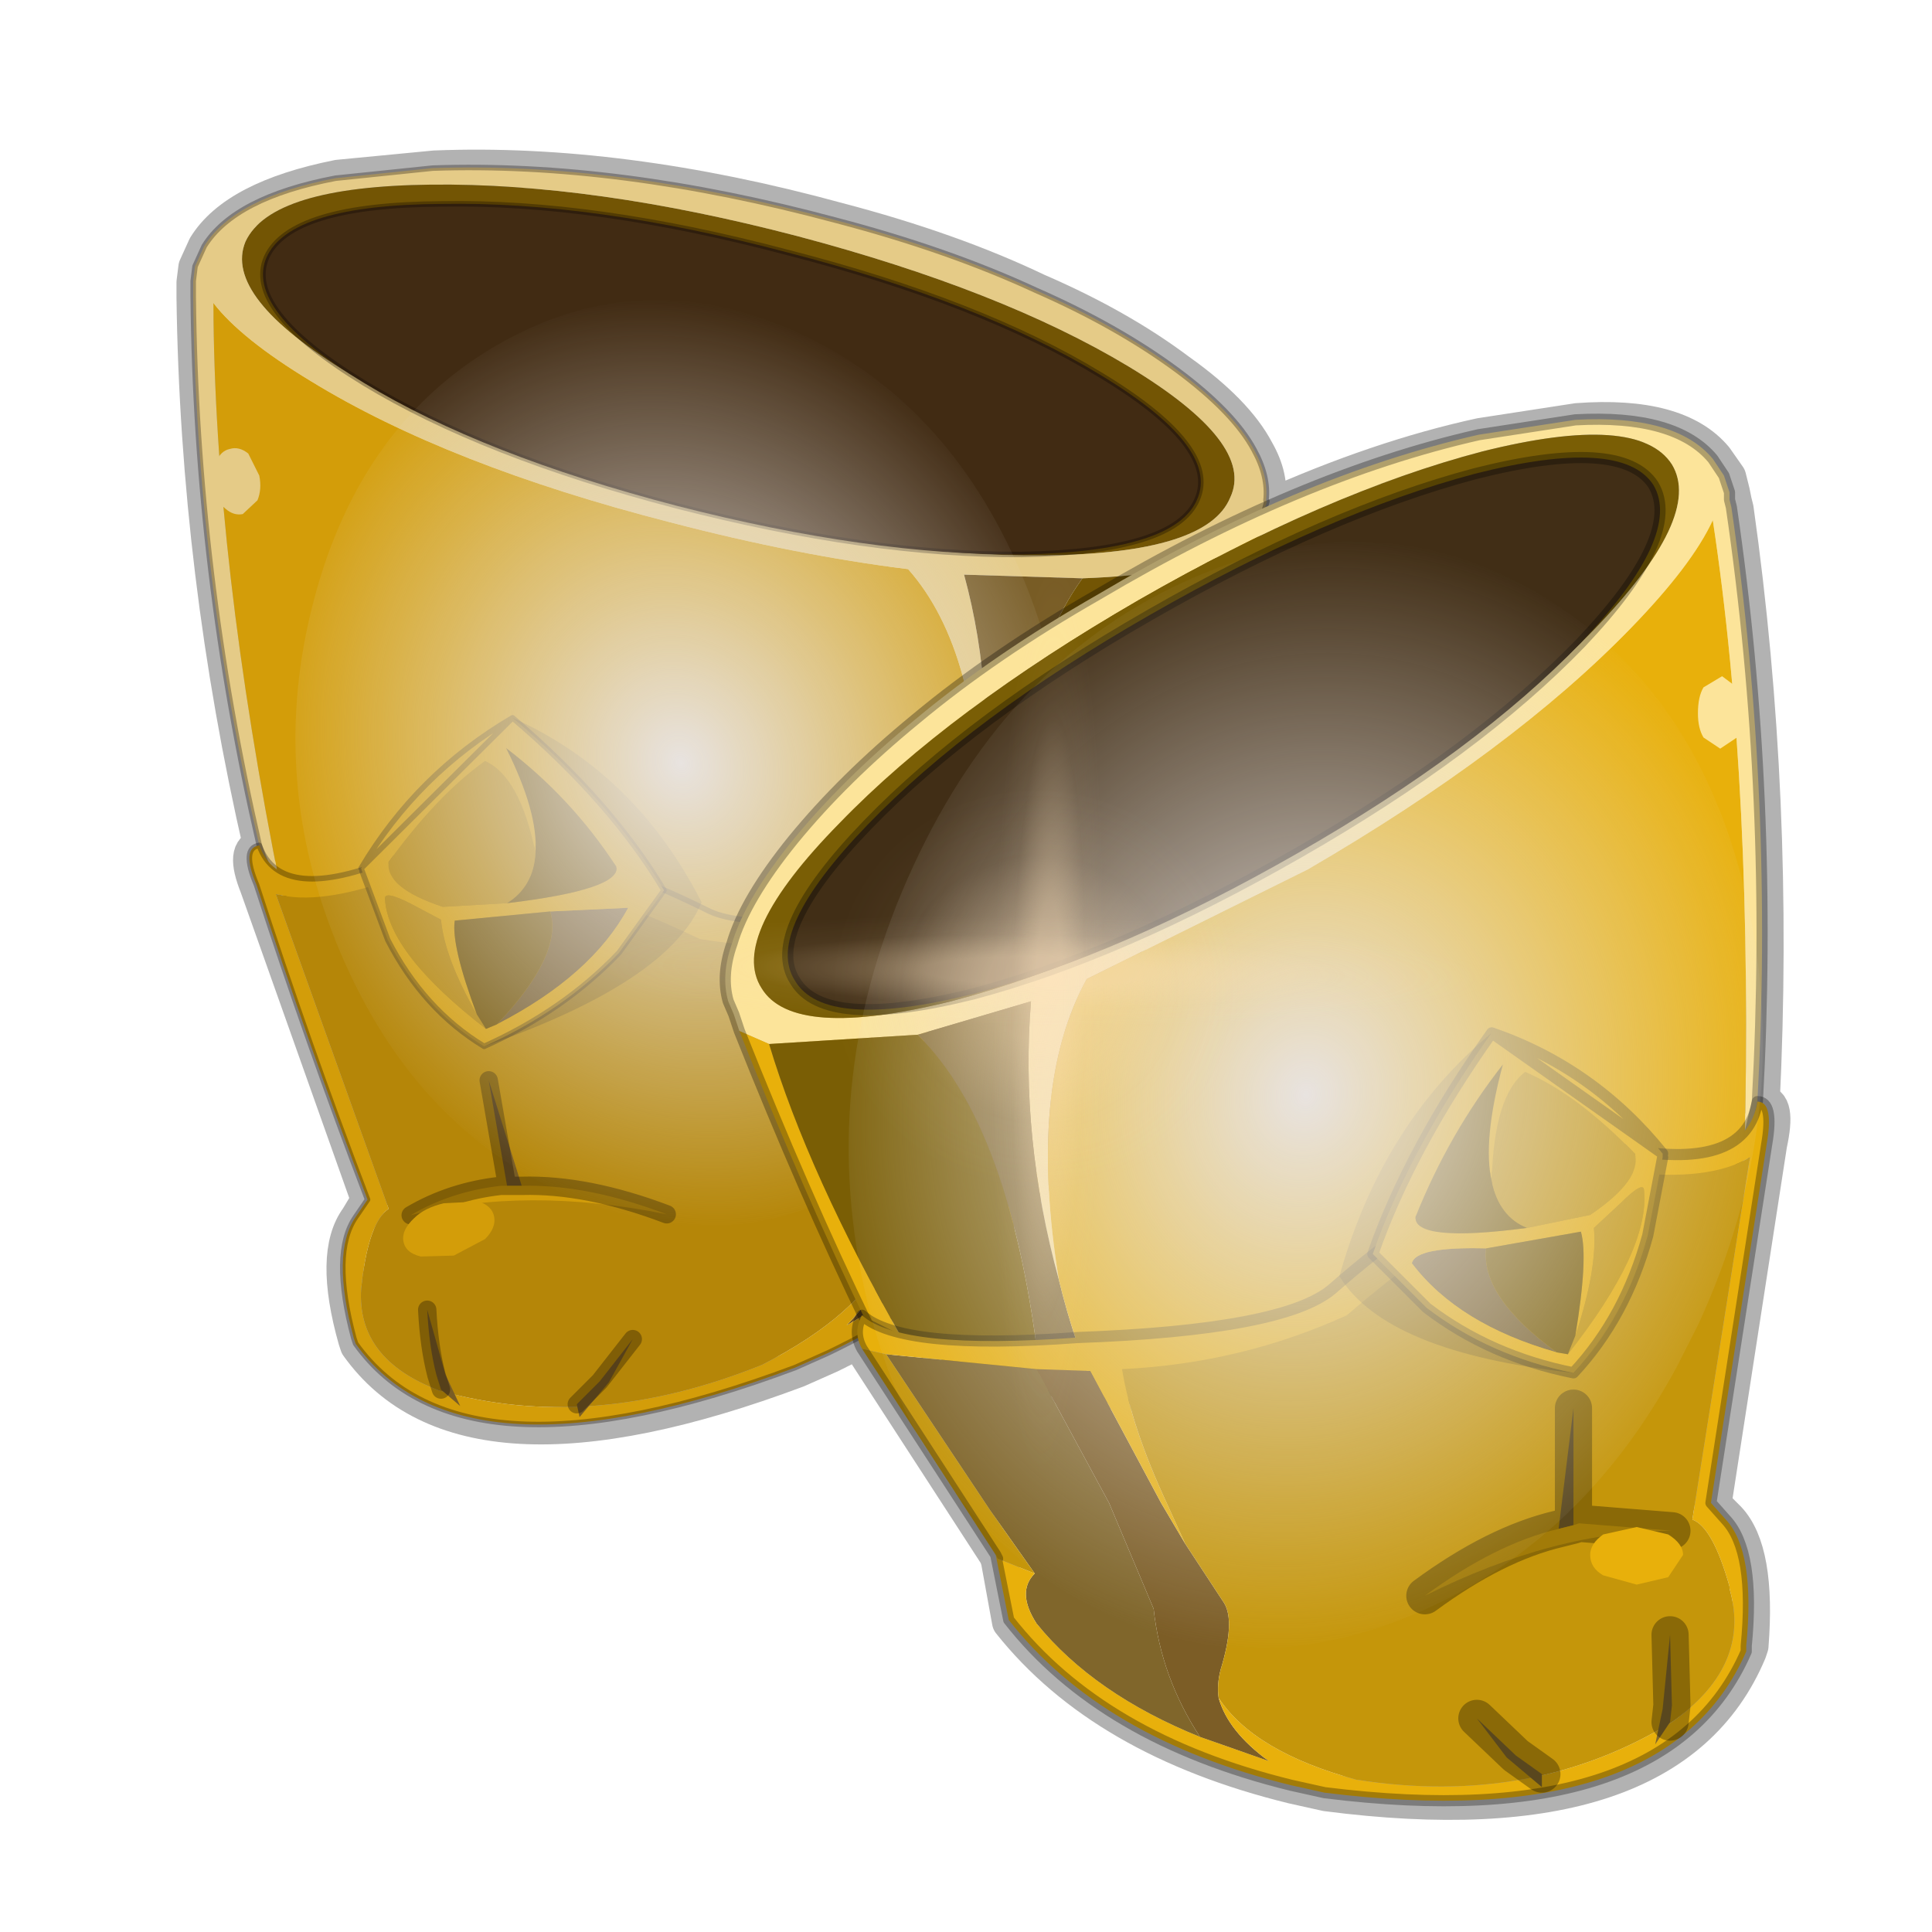 <?xml version="1.0" encoding="UTF-8" standalone="no"?>
<svg xmlns:xlink="http://www.w3.org/1999/xlink" height="520.0px" width="520.0px" xmlns="http://www.w3.org/2000/svg">
  <g transform="matrix(10.0, 0.0, 0.0, 10.0, 0.0, 0.0)">
    <use height="52.0" transform="matrix(1.0, 0.0, 0.0, 1.0, 0.0, 0.0)" width="52.0" xlink:href="#shape0"/>
    <use height="68.8" transform="matrix(0.494, 0.0, 0.0, 0.494, 5.126, 4.426)" width="58.8" xlink:href="#sprite0"/>
    <use height="37.45" transform="matrix(1.0, 0.0, 0.0, 1.0, 19.35, 11.15)" width="28.4" xlink:href="#shape3"/>
    <use height="136.85" transform="matrix(-0.011, 0.201, -0.179, -0.001, 48.206, 14.639)" width="148.25" xlink:href="#sprite1"/>
    <use height="81.5" transform="matrix(0.306, 0.004, -0.004, 0.306, 15.65, 14.75)" width="81.5" xlink:href="#sprite2"/>
  </g>
  <defs>
    <g id="shape0" transform="matrix(1.0, 0.0, 0.0, 1.0, 0.0, 0.0)">
      <path d="M52.0 0.0 L52.0 52.0 0.0 52.0 0.0 0.0 52.0 0.0" fill="#795fa9" fill-opacity="0.0" fill-rule="evenodd" stroke="none"/>
      <path d="M33.8 12.15 Q33.25 11.1 31.7 10.0 30.1 8.8 27.9 7.85 25.6 6.75 22.55 5.95 16.7 4.35 11.7 4.55 L9.1 4.8 Q6.35 5.35 5.55 6.65 L5.3 7.2 5.25 7.6 5.25 7.8 5.25 8.0 Q5.35 15.4 7.05 22.8 6.55 22.85 6.95 23.85 L9.95 32.3 9.65 32.8 Q8.95 33.75 9.6 36.05 L9.65 36.2 Q12.5 40.2 21.45 36.85 L22.35 36.45 23.15 36.05 23.25 36.3 26.85 41.85 26.9 42.0 27.2 43.65 Q29.7 46.8 34.8 48.05 L35.7 48.25 Q44.95 49.45 47.05 44.45 L47.1 44.3 Q47.3 41.75 46.5 40.9 L46.1 40.5 47.6 30.8 Q47.85 29.65 47.4 29.7 47.8 21.5 46.7 13.7 L46.65 13.5 46.6 13.25 46.5 12.85 46.15 12.35 Q45.15 11.15 42.45 11.35 L39.85 11.75 Q37.1 12.35 34.1 13.7 L34.15 13.5 34.1 13.5 Q34.2 12.85 33.8 12.15 Z" fill="none" stroke="#000000" stroke-linecap="round" stroke-linejoin="round" stroke-opacity="0.302" stroke-width="1.0"/>
    </g>
    <g id="sprite0" transform="matrix(1.0, 0.0, 0.0, 1.0, 0.15, 0.15)">
      <use height="68.8" transform="matrix(1.0, 0.0, 0.0, 1.0, -0.15, -0.15)" width="58.8" xlink:href="#shape1"/>
      <use height="136.85" transform="matrix(0.047, 0.339, -0.305, 0.023, 43.951, 5.768)" width="148.25" xlink:href="#sprite1"/>
    </g>
    <g id="shape1" transform="matrix(1.0, 0.0, 0.0, 1.0, 0.15, 0.15)">
      <path d="M56.6 20.9 L58.1 19.85 58.3 18.95 58.5 18.2 58.45 18.15 Q58.6 16.85 57.8 15.4 56.7 13.35 53.6 11.05 50.35 8.65 45.9 6.7 41.15 4.5 35.05 2.9 23.15 -0.3 13.05 0.05 L7.75 0.6 Q2.25 1.65 0.6 4.3 L0.1 5.4 0.0 6.2 0.0 6.6 0.0 7.05 Q0.15 22.05 3.6 36.95 4.05 38.3 4.8 39.5 1.15 21.4 1.1 7.4 2.6 9.35 6.4 11.65 13.9 16.25 26.0 19.35 32.9 21.15 38.95 21.9 42.95 26.4 42.9 36.4 43.8 28.8 42.0 22.2 L48.45 22.4 Q54.05 22.2 56.6 20.9 M8.5 11.25 Q1.6 7.05 2.85 4.05 4.25 1.05 12.95 0.95 21.8 0.85 32.9 3.75 44.05 6.7 50.95 10.85 57.9 15.05 56.5 18.0 55.25 21.05 46.4 21.15 37.65 21.25 26.5 18.35 15.35 15.45 8.5 11.25" fill="#e5cb87" fill-rule="evenodd" stroke="none"/>
      <path d="M48.45 22.4 L42.0 22.2 Q43.8 28.8 42.9 36.4 42.6 39.7 41.75 43.1 L44.8 41.95 Q44.0 28.5 48.45 22.4" fill="#785c25" fill-rule="evenodd" stroke="none"/>
      <path d="M58.1 19.85 L56.6 20.9 Q55.6 27.9 51.8 37.5 L53.6 36.15 Q55.95 28.8 58.1 19.85 M42.9 36.4 Q42.95 26.4 38.95 21.9 32.9 21.15 26.0 19.35 13.9 16.25 6.4 11.65 2.6 9.35 1.1 7.4 1.15 21.4 4.8 39.5 8.6 45.8 17.85 46.35 28.6 47.0 41.75 43.1 42.6 39.7 42.9 36.4" fill="#d39d09" fill-rule="evenodd" stroke="none"/>
      <path d="M51.8 37.5 Q55.6 27.9 56.6 20.9 54.05 22.2 48.45 22.4 44.0 28.5 44.8 41.95 47.9 40.45 51.8 37.5 M8.5 11.25 Q15.35 15.45 26.5 18.35 37.65 21.25 46.4 21.15 55.25 21.05 56.5 18.0 57.9 15.05 50.95 10.85 44.05 6.7 32.9 3.75 21.8 0.85 12.95 0.95 4.25 1.05 2.85 4.05 1.6 7.05 8.5 11.25" fill="#735504" fill-rule="evenodd" stroke="none"/>
      <path d="M58.1 19.85 Q55.95 28.8 53.6 36.15 L51.8 37.5 M4.8 39.5 Q4.05 38.3 3.6 36.95 0.15 22.05 0.0 7.05 L0.0 6.6 0.0 6.2 0.1 5.4 0.6 4.3 Q2.25 1.65 7.75 0.6 L13.05 0.05 Q23.15 -0.3 35.05 2.9 41.15 4.5 45.9 6.7 50.35 8.65 53.6 11.05 56.7 13.35 57.8 15.4 58.6 16.85 58.45 18.15 L58.5 18.2 58.3 18.95 58.1 19.85 M41.75 43.1 L44.8 41.95 Q47.9 40.45 51.8 37.5 M41.75 43.1 Q28.6 47.0 17.85 46.35 8.6 45.8 4.8 39.5" fill="none" stroke="#080300" stroke-linecap="round" stroke-linejoin="round" stroke-opacity="0.302" stroke-width="0.3"/>
      <path d="M44.8 40.65 L41.95 41.4 Q40.95 45.0 39.25 48.95 L38.25 51.2 36.65 54.7 Q36.25 55.8 37.4 58.05 37.75 58.7 37.75 59.3 37.55 61.1 35.6 63.1 L39.05 61.1 Q40.7 57.55 40.6 54.05 41.1 51.3 42.05 48.25 43.15 44.65 44.8 40.65" fill="#745421" fill-rule="evenodd" stroke="none"/>
      <path d="M39.05 61.1 Q44.45 57.55 47.0 53.25 47.85 51.4 46.7 50.7 L46.65 50.75 48.6 47.0 52.85 37.85 Q49.2 39.35 44.8 40.65 43.15 44.65 42.05 48.25 41.1 51.3 40.6 54.05 40.7 57.55 39.05 61.1" fill="#785c25" fill-rule="evenodd" stroke="none"/>
      <path d="M38.25 51.2 L39.25 48.95 Q40.95 45.0 41.95 41.4 L44.8 40.65 Q49.2 39.35 52.85 37.85 L54.2 37.25 Q54.5 36.3 53.9 35.6 52.05 37.85 42.35 39.65 31.2 41.95 28.15 40.55 17.1 35.05 10.95 37.65 4.75 40.2 3.6 36.95 2.6 37.1 3.45 39.1 6.25 47.75 9.5 56.25 L8.85 57.2 Q7.5 59.15 8.75 63.8 L8.85 64.1 Q14.65 72.2 32.8 65.4 L34.6 64.6 Q44.45 59.85 48.55 52.7 L48.7 49.3 48.55 49.55 46.7 50.7 Q47.85 51.4 47.0 53.25 44.45 57.55 39.05 61.1 L35.6 63.1 Q37.55 61.1 37.75 59.3 36.35 62.5 31.0 65.25 21.7 69.0 13.4 66.65 8.9 64.95 9.15 61.1 L9.2 60.7 9.2 60.65 Q9.6 57.45 10.65 56.75 L4.5 39.6 Q6.9 40.25 11.1 38.7 16.45 36.75 27.6 42.05 33.75 43.05 40.2 41.8 40.25 44.75 38.95 49.0 L38.25 51.2" fill="#d39d09" fill-rule="evenodd" stroke="none"/>
      <path d="M38.25 51.2 L38.95 49.0 Q40.25 44.75 40.2 41.8 33.75 43.05 27.6 42.05 16.45 36.75 11.1 38.7 6.9 40.25 4.5 39.6 L10.65 56.75 Q9.6 57.45 9.2 60.65 L9.2 60.7 9.15 61.1 Q8.9 64.95 13.4 66.65 21.7 69.0 31.0 65.25 36.35 62.5 37.75 59.3 37.75 58.7 37.4 58.05 36.25 55.8 36.65 54.7 L38.25 51.2 M46.7 50.7 L48.55 49.55 48.7 49.3 54.2 37.25 52.85 37.85 48.6 47.0 46.65 50.75 46.7 50.7" fill="#b58608" fill-rule="evenodd" stroke="none"/>
      <path d="M48.55 49.55 L48.7 49.3 48.55 52.7 Q44.45 59.85 34.6 64.6 L32.8 65.4 Q14.65 72.2 8.85 64.1 L8.75 63.8 Q7.5 59.15 8.85 57.2 L9.5 56.25 Q6.25 47.75 3.45 39.1 2.6 37.1 3.6 36.95 4.75 40.2 10.95 37.65 17.1 35.05 28.15 40.55 31.2 41.95 42.35 39.65 52.05 37.85 53.9 35.6 54.5 36.3 54.2 37.25 M48.7 49.3 L54.2 37.25" fill="none" stroke="#080300" stroke-linecap="round" stroke-linejoin="round" stroke-opacity="0.302" stroke-width="0.3"/>
      <path d="M17.9 55.5 L16.1 49.75 17.1 55.5 17.9 55.5 M13.5 66.6 L14.55 67.5 13.75 65.8 12.75 62.25 Q12.85 64.25 13.25 65.8 L13.5 66.6 M20.9 67.4 L21.05 68.1 22.65 66.2 23.95 63.85 22.15 66.15 20.9 67.4" fill="#785c25" fill-rule="evenodd" stroke="none"/>
      <path d="M17.1 55.5 L16.75 55.5 Q14.05 55.8 11.85 57.1 18.15 55.5 25.8 57.05 21.45 55.4 17.9 55.5 L17.1 55.5" fill="#d39d09" fill-rule="evenodd" stroke="none"/>
      <path d="M17.1 55.5 L16.75 55.5 Q14.05 55.8 11.85 57.1 M25.8 57.05 Q21.45 55.4 17.9 55.5 M16.1 49.75 L17.1 55.5 17.9 55.5 M12.75 62.25 Q12.85 64.25 13.25 65.8 L13.5 66.6 M20.9 67.4 L22.15 66.15 23.95 63.85" fill="none" stroke="#080300" stroke-linecap="round" stroke-linejoin="round" stroke-opacity="0.302" stroke-width="1.0"/>
      <path d="M9.3 11.75 Q15.8 15.7 26.35 18.45 36.85 21.15 45.15 21.1 53.5 20.95 54.7 18.1 55.95 15.25 49.4 11.3 42.9 7.35 32.4 4.65 21.85 1.85 13.55 2.0 5.3 2.05 4.0 4.9 2.75 7.75 9.3 11.75" fill="#412b13" fill-rule="evenodd" stroke="none"/>
      <path d="M9.3 11.75 Q15.8 15.7 26.35 18.45 36.85 21.15 45.15 21.1 53.5 20.95 54.7 18.1 55.95 15.25 49.4 11.3 42.9 7.35 32.4 4.65 21.85 1.85 13.55 2.0 5.3 2.05 4.0 4.9 2.75 7.75 9.3 11.75 Z" fill="none" stroke="#080300" stroke-linecap="round" stroke-linejoin="round" stroke-opacity="0.302" stroke-width="0.3"/>
      <path d="M16.55 46.7 Q21.7 44.05 23.7 40.35 L19.45 40.55 Q20.15 42.9 16.55 46.7" fill="#715724" fill-rule="evenodd" stroke="none"/>
      <path d="M17.4 30.0 Q22.75 34.55 25.65 39.4 L23.2 42.8 Q20.2 45.95 15.85 47.9 25.9 44.4 27.7 40.05 24.1 33.0 17.4 30.0" fill="#080300" fill-opacity="0.2" fill-rule="evenodd" stroke="none"/>
      <path d="M18.65 37.35 Q18.8 35.15 17.05 31.65 20.6 34.35 23.05 38.1 23.35 39.35 17.1 40.1 L13.6 40.3 Q10.45 39.25 10.65 37.85 13.3 34.2 15.9 32.35 17.8 33.2 18.65 37.35 M15.85 47.9 Q20.2 45.95 23.2 42.8 L25.65 39.4 Q22.75 34.55 17.4 30.0 12.2 33.05 9.15 38.2 L9.2 38.35 10.6 42.1 Q12.55 45.9 15.85 47.9 M19.45 40.55 L23.7 40.35 Q21.7 44.05 16.55 46.7 L15.95 46.95 Q10.65 42.85 10.45 39.9 10.35 39.35 11.9 40.15 L13.5 41.0 Q13.7 43.1 15.45 46.15 14.05 42.4 14.25 41.05 L19.45 40.55" fill="#d39d09" fill-rule="evenodd" stroke="none"/>
      <path d="M17.1 40.1 Q18.55 39.2 18.65 37.35 17.8 33.2 15.9 32.35 13.3 34.2 10.65 37.85 10.45 39.25 13.6 40.3 L17.1 40.1 M15.45 46.15 Q13.7 43.1 13.5 41.0 L11.9 40.15 Q10.35 39.35 10.45 39.9 10.65 42.85 15.95 46.95 L15.45 46.15" fill="#b58608" fill-rule="evenodd" stroke="none"/>
      <path d="M17.1 40.1 Q23.35 39.35 23.05 38.1 20.6 34.35 17.05 31.65 18.8 35.15 18.65 37.35 18.55 39.2 17.1 40.1 M19.45 40.55 L14.25 41.05 Q14.05 42.4 15.45 46.15 L15.95 46.95 16.55 46.7 Q20.15 42.9 19.45 40.55" fill="#735504" fill-rule="evenodd" stroke="none"/>
      <path d="M17.4 30.0 Q22.75 34.55 25.65 39.4 L23.2 42.8 Q20.2 45.95 15.85 47.9 12.55 45.9 10.6 42.1 L9.2 38.35 M9.15 38.2 Q12.2 33.05 17.4 30.0 Z" fill="none" stroke="#080300" stroke-linecap="round" stroke-linejoin="round" stroke-opacity="0.302" stroke-width="0.3"/>
      <path d="M1.25 16.05 Q0.95 16.65 1.1 17.45 1.25 18.2 1.75 18.6 2.2 19.0 2.7 18.9 L3.5 18.15 Q3.75 17.55 3.6 16.8 L3.0 15.6 Q2.5 15.2 2.0 15.35 1.5 15.45 1.25 16.05" fill="#e5cb87" fill-rule="evenodd" stroke="none"/>
      <path d="M12.4 59.35 L14.2 59.3 15.9 58.4 Q16.5 57.8 16.4 57.2 16.3 56.6 15.55 56.35 L13.65 56.45 Q12.6 56.7 12.05 57.25 11.35 57.9 11.45 58.5 11.55 59.15 12.4 59.35" fill="#d39d09" fill-rule="evenodd" stroke="none"/>
    </g>
    <g id="sprite1" transform="matrix(1.0, 0.0, 0.0, 1.0, 73.5, 65.0)">
      <use height="136.85" transform="matrix(1.0, 0.0, 0.0, 1.0, -73.5, -65.0)" width="148.25" xlink:href="#shape2"/>
    </g>
    <g id="shape2" transform="matrix(1.0, 0.0, 0.0, 1.0, 73.5, 65.0)">
      <path d="M36.65 -54.65 Q60.05 -42.0 69.75 -17.95 80.55 8.9 68.0 34.1 55.45 59.35 26.8 68.2 -1.8 77.05 -29.7 64.3 -57.6 51.6 -68.45 24.75 -79.3 -2.05 -66.75 -27.25 L-66.7 -27.3 Q-54.1 -52.5 -25.5 -61.4 3.1 -70.2 31.0 -57.5 L36.65 -54.65" fill="url(#gradient0)" fill-rule="evenodd" stroke="none"/>
    </g>
    <radialGradient cx="0" cy="0" gradientTransform="matrix(0.091, 0.0, 0.0, 0.091, 0.6, 3.4)" gradientUnits="userSpaceOnUse" id="gradient0" r="819.2" spreadMethod="pad">
      <stop offset="0.0" stop-color="#e8e3e0"/>
      <stop offset="1.0" stop-color="#e8e3e0" stop-opacity="0.0"/>
    </radialGradient>
    <g id="shape3" transform="matrix(1.0, 0.0, 0.0, 1.0, -19.35, -11.15)">
      <path d="M20.7 28.1 L19.9 27.75 19.75 27.3 19.6 26.95 Q19.4 26.25 19.7 25.4 20.05 24.2 21.35 22.6 22.7 20.95 24.65 19.35 26.75 17.6 29.55 16.0 34.95 12.8 39.8 11.7 L42.4 11.3 Q45.1 11.15 46.1 12.35 L46.4 12.8 46.55 13.25 46.55 13.45 46.6 13.65 Q47.75 21.5 47.3 29.65 L46.95 31.15 Q47.2 21.25 46.1 14.0 45.55 15.2 43.9 16.9 40.7 20.2 35.2 23.4 L29.25 26.35 Q27.65 29.25 28.5 34.45 27.45 30.6 27.75 26.95 L24.7 27.85 20.7 28.1 M42.9 16.95 Q45.85 13.9 45.0 12.5 44.1 11.1 39.9 12.15 35.7 13.25 30.65 16.15 25.55 19.1 22.6 22.15 19.6 25.2 20.5 26.6 21.35 28.0 25.6 26.95 29.8 25.85 34.85 22.95 39.95 20.0 42.9 16.95" fill="#fce49a" fill-rule="evenodd" stroke="none"/>
      <path d="M24.7 27.85 L27.75 26.95 Q27.45 30.6 28.5 34.45 28.9 36.1 29.6 37.75 L28.05 37.55 Q27.35 30.45 24.7 27.85" fill="#80662b" fill-rule="evenodd" stroke="none"/>
      <path d="M19.9 27.75 L20.7 28.1 Q21.75 31.6 24.35 36.15 L23.35 35.65 Q21.65 32.15 19.9 27.75 M28.5 34.45 Q27.65 29.25 29.25 26.35 L35.2 23.4 Q40.7 20.2 43.9 16.9 45.55 15.2 46.1 14.0 47.2 21.25 46.95 31.15 45.6 34.9 41.25 36.4 36.15 38.1 29.6 37.75 28.9 36.1 28.5 34.45" fill="#e8b00b" fill-rule="evenodd" stroke="none"/>
      <path d="M24.35 36.15 Q21.75 31.6 20.7 28.1 L24.7 27.85 Q27.35 30.45 28.05 37.55 26.45 37.15 24.35 36.15 M42.9 16.95 Q39.95 20.0 34.85 22.95 29.8 25.85 25.6 26.95 21.35 28.0 20.5 26.6 19.6 25.2 22.6 22.15 25.55 19.1 30.65 16.15 35.7 13.25 39.9 12.15 44.1 11.1 45.0 12.5 45.85 13.9 42.9 16.95" fill="#7a5e05" fill-rule="evenodd" stroke="none"/>
      <path d="M19.9 27.75 Q21.65 32.15 23.35 35.65 L24.35 36.15 M46.95 31.15 L47.3 29.65 Q47.75 21.5 46.6 13.65 L46.55 13.45 46.55 13.25 46.4 12.8 46.1 12.35 Q45.1 11.15 42.4 11.3 L39.8 11.7 Q34.95 12.8 29.55 16.0 26.75 17.6 24.65 19.35 22.7 20.95 21.35 22.6 20.05 24.2 19.7 25.4 19.4 26.25 19.6 26.95 L19.75 27.3 19.9 27.75 M29.6 37.75 L28.05 37.55 Q26.45 37.15 24.35 36.15 M29.6 37.75 Q36.15 38.1 41.25 36.4 45.6 34.9 46.95 31.15" fill="none" stroke="#000000" stroke-linecap="round" stroke-linejoin="round" stroke-opacity="0.302" stroke-width="0.3"/>
      <path d="M27.9 36.85 L29.35 36.9 31.25 40.45 31.9 41.55 32.95 43.15 Q33.25 43.65 32.85 44.95 32.75 45.35 32.8 45.7 33.05 46.6 34.15 47.4 L32.3 46.75 Q31.25 45.15 31.05 43.3 L29.85 40.45 27.9 36.85" fill="#7c5d26" fill-rule="evenodd" stroke="none"/>
      <path d="M32.3 46.75 Q29.45 45.6 27.9 43.7 27.35 42.85 27.85 42.35 L26.65 40.65 23.85 36.45 27.9 36.85 29.85 40.45 31.05 43.3 Q31.25 45.15 32.3 46.75" fill="#80662b" fill-rule="evenodd" stroke="none"/>
      <path d="M31.9 41.55 L31.25 40.45 29.35 36.9 27.9 36.85 23.85 36.45 23.2 36.3 Q22.95 35.85 23.2 35.4 24.25 36.35 29.0 36.0 34.55 35.8 35.85 34.7 40.7 30.45 43.85 30.95 47.0 31.5 47.3 29.65 47.75 29.65 47.55 30.8 L46.05 40.45 46.45 40.9 Q47.25 41.75 47.0 44.3 L47.0 44.45 Q44.85 49.4 35.65 48.25 L34.75 48.05 Q29.65 46.8 27.15 43.6 L26.8 41.85 26.85 41.95 27.85 42.35 Q27.35 42.85 27.9 43.7 29.45 45.6 32.3 46.75 L34.15 47.4 Q33.05 46.6 32.8 45.7 33.75 47.15 36.5 47.9 41.25 48.65 45.0 46.35 47.05 44.9 46.6 42.95 L46.55 42.75 46.55 42.7 Q46.1 41.1 45.55 40.9 L47.1 31.15 Q46.0 31.8 43.85 31.55 41.15 31.2 36.25 35.4 33.4 36.7 30.2 36.85 30.45 38.4 31.4 40.45 L31.9 41.55" fill="#e8b00b" fill-rule="evenodd" stroke="none"/>
      <path d="M31.9 41.55 L31.4 40.45 Q30.45 38.4 30.2 36.85 33.4 36.7 36.25 35.4 41.15 31.2 43.85 31.55 46.0 31.8 47.1 31.15 L45.55 40.9 Q46.1 41.1 46.55 42.7 L46.55 42.75 46.6 42.95 Q47.05 44.9 45.0 46.35 41.25 48.65 36.5 47.9 33.75 47.15 32.8 45.7 32.75 45.35 32.85 44.95 33.25 43.65 32.95 43.15 L31.9 41.55 M27.85 42.35 L26.85 41.95 26.8 41.85 23.2 36.3 23.85 36.45 26.65 40.65 27.85 42.35" fill="#c5960a" fill-rule="evenodd" stroke="none"/>
      <path d="M26.85 41.95 L26.8 41.85 27.15 43.6 Q29.65 46.8 34.75 48.05 L35.65 48.25 Q44.85 49.4 47.0 44.45 L47.0 44.3 Q47.25 41.75 46.45 40.9 L46.05 40.45 47.55 30.8 Q47.75 29.65 47.3 29.65 47.0 31.5 43.85 30.95 40.7 30.45 35.85 34.7 34.55 35.8 29.0 36.0 24.25 36.35 23.2 35.4 22.95 35.85 23.2 36.3 M26.8 41.85 L23.2 36.3" fill="none" stroke="#000000" stroke-linecap="round" stroke-linejoin="round" stroke-opacity="0.302" stroke-width="0.3"/>
      <path d="M42.35 41.05 L41.95 41.15 42.35 37.9 42.35 41.05 M44.95 44.0 L45.0 45.9 44.95 46.35 44.55 46.95 44.75 46.0 44.95 44.0 M41.5 47.75 L41.5 48.1 40.55 47.3 39.75 46.25 40.8 47.25 41.5 47.75" fill="#80662b" fill-rule="evenodd" stroke="none"/>
      <path d="M41.95 41.15 L42.35 41.05 42.5 41.0 45.0 41.2 Q41.85 41.2 38.35 42.95 40.25 41.55 41.95 41.15" fill="#e8b00b" fill-rule="evenodd" stroke="none"/>
      <path d="M41.95 41.15 L42.35 41.05 42.35 37.9 M41.95 41.15 Q40.25 41.55 38.35 42.95 M45.0 41.2 L42.5 41.0 42.35 41.05 M44.95 44.0 L45.0 45.9 44.95 46.35 M41.5 47.75 L40.8 47.25 39.75 46.25" fill="none" stroke="#000000" stroke-linecap="round" stroke-linejoin="round" stroke-opacity="0.302" stroke-width="1.0"/>
      <path d="M42.55 17.3 Q39.75 20.2 34.95 22.95 30.15 25.7 26.2 26.75 22.2 27.75 21.4 26.4 20.55 25.1 23.35 22.2 26.15 19.3 30.95 16.55 35.75 13.8 39.7 12.75 43.65 11.75 44.5 13.05 45.3 14.4 42.55 17.3" fill="#412e16" fill-rule="evenodd" stroke="none"/>
      <path d="M42.55 17.3 Q39.75 20.2 34.95 22.95 30.15 25.7 26.2 26.75 22.2 27.75 21.4 26.4 20.55 25.1 23.35 22.2 26.15 19.3 30.95 16.55 35.75 13.8 39.7 12.75 43.65 11.75 44.5 13.05 45.3 14.4 42.55 17.3 Z" fill="none" stroke="#000000" stroke-linecap="round" stroke-linejoin="round" stroke-opacity="0.302" stroke-width="0.3"/>
      <path d="M41.9 36.4 Q39.25 35.65 38.0 34.0 38.1 33.55 40.0 33.6 39.85 34.9 41.9 36.4" fill="#786029" fill-rule="evenodd" stroke="none"/>
      <path d="M40.15 27.8 Q37.95 30.9 36.95 33.75 L38.4 35.2 Q40.1 36.5 42.35 36.95 37.3 36.4 36.05 34.35 37.2 30.25 40.15 27.8" fill="#000000" fill-opacity="0.2" fill-rule="evenodd" stroke="none"/>
      <path d="M40.15 31.8 Q39.9 30.7 40.45 28.65 39.0 30.5 38.1 32.75 38.05 33.45 41.1 33.05 L42.8 32.7 Q44.2 31.75 44.0 31.05 42.45 29.45 41.05 28.85 40.2 29.5 40.15 31.8 M42.35 36.95 Q40.1 36.5 38.4 35.2 L36.95 33.75 Q37.95 30.9 40.15 27.8 42.9 28.75 44.75 31.05 L44.75 31.15 44.35 33.25 Q43.75 35.45 42.35 36.95 M40.0 33.6 Q38.1 33.55 38.0 34.0 39.25 35.65 41.9 36.4 L42.2 36.45 Q44.4 33.65 44.25 32.05 44.25 31.75 43.6 32.4 L42.9 33.05 Q43.0 34.15 42.4 35.95 42.75 33.85 42.55 33.15 L40.0 33.6" fill="#e8b00b" fill-rule="evenodd" stroke="none"/>
      <path d="M41.1 33.05 Q40.35 32.75 40.15 31.8 40.2 29.5 41.05 28.85 42.45 29.45 44.0 31.05 44.2 31.75 42.8 32.7 L41.1 33.05 M42.4 35.95 Q43.0 34.15 42.9 33.05 L43.6 32.4 Q44.25 31.75 44.25 32.05 44.4 33.65 42.2 36.45 L42.4 35.95" fill="#c5960a" fill-rule="evenodd" stroke="none"/>
      <path d="M41.1 33.05 Q38.05 33.45 38.1 32.75 39.0 30.5 40.45 28.65 39.9 30.7 40.15 31.8 40.35 32.75 41.1 33.05 M40.0 33.6 L42.55 33.15 Q42.75 33.85 42.4 35.95 L42.2 36.45 41.9 36.4 Q39.85 34.9 40.0 33.6" fill="#7a5e05" fill-rule="evenodd" stroke="none"/>
      <path d="M40.15 27.8 Q37.95 30.9 36.95 33.75 L38.4 35.2 Q40.1 36.5 42.35 36.95 43.75 35.45 44.35 33.25 L44.75 31.15 M44.75 31.05 Q42.9 28.75 40.15 27.8 Z" fill="none" stroke="#000000" stroke-linecap="round" stroke-linejoin="round" stroke-opacity="0.302" stroke-width="0.3"/>
      <path d="M46.75 18.5 L46.9 19.25 46.75 19.85 46.3 20.15 45.85 19.85 Q45.7 19.6 45.7 19.2 45.7 18.75 45.85 18.5 L46.35 18.2 46.75 18.5" fill="#fce49a" fill-rule="evenodd" stroke="none"/>
      <path d="M44.9 42.45 L44.05 42.65 43.15 42.4 Q42.8 42.2 42.8 41.85 42.8 41.55 43.15 41.3 L44.05 41.1 44.9 41.3 Q45.3 41.55 45.3 41.85 L44.9 42.45" fill="#e8b00b" fill-rule="evenodd" stroke="none"/>
    </g>
    <g id="sprite2" transform="matrix(1.0, 0.0, 0.0, 1.0, 0.0, 0.0)">
      <use height="26.7" transform="matrix(0.004, -1.351, 1.393, 0.02, 22.09, 56.026)" width="26.7" xlink:href="#sprite3"/>
      <use height="26.7" transform="matrix(0.009, -3.049, 0.372, 0.005, 36.507, 81.377)" width="26.7" xlink:href="#sprite3"/>
      <use height="26.7" transform="matrix(3.049, 0.009, -0.005, 0.372, 0.122, 31.607)" width="26.7" xlink:href="#sprite3"/>
    </g>
    <g id="sprite3" transform="matrix(1.0, 0.0, 0.0, 1.0, 13.35, 13.35)">
      <use height="26.7" transform="matrix(1.0, 0.0, 0.0, 1.0, -13.35, -13.35)" width="26.7" xlink:href="#shape4"/>
    </g>
    <g id="shape4" transform="matrix(1.0, 0.0, 0.0, 1.0, 13.35, 13.35)">
      <path d="M9.3 -9.85 Q13.35 -5.8 13.35 0.0 13.35 5.8 9.3 9.3 5.8 13.35 0.0 13.35 -5.8 13.35 -9.85 9.3 -13.35 5.8 -13.35 0.0 -13.35 -5.8 -9.85 -9.85 -5.8 -13.35 0.0 -13.35 5.8 -13.35 9.3 -9.85" fill="url(#gradient1)" fill-rule="evenodd" stroke="none"/>
    </g>
    <radialGradient cx="0" cy="0" gradientTransform="matrix(0.021, 0.0, 0.0, 0.021, 0.0, 0.0)" gradientUnits="userSpaceOnUse" id="gradient1" r="819.2" spreadMethod="pad">
      <stop offset="0.196" stop-color="#fee3bc" stop-opacity="0.318"/>
      <stop offset="0.502" stop-color="#fee3bc" stop-opacity="0.051"/>
      <stop offset="0.761" stop-color="#ffe3bd" stop-opacity="0.0"/>
    </radialGradient>
  </defs>
</svg>
